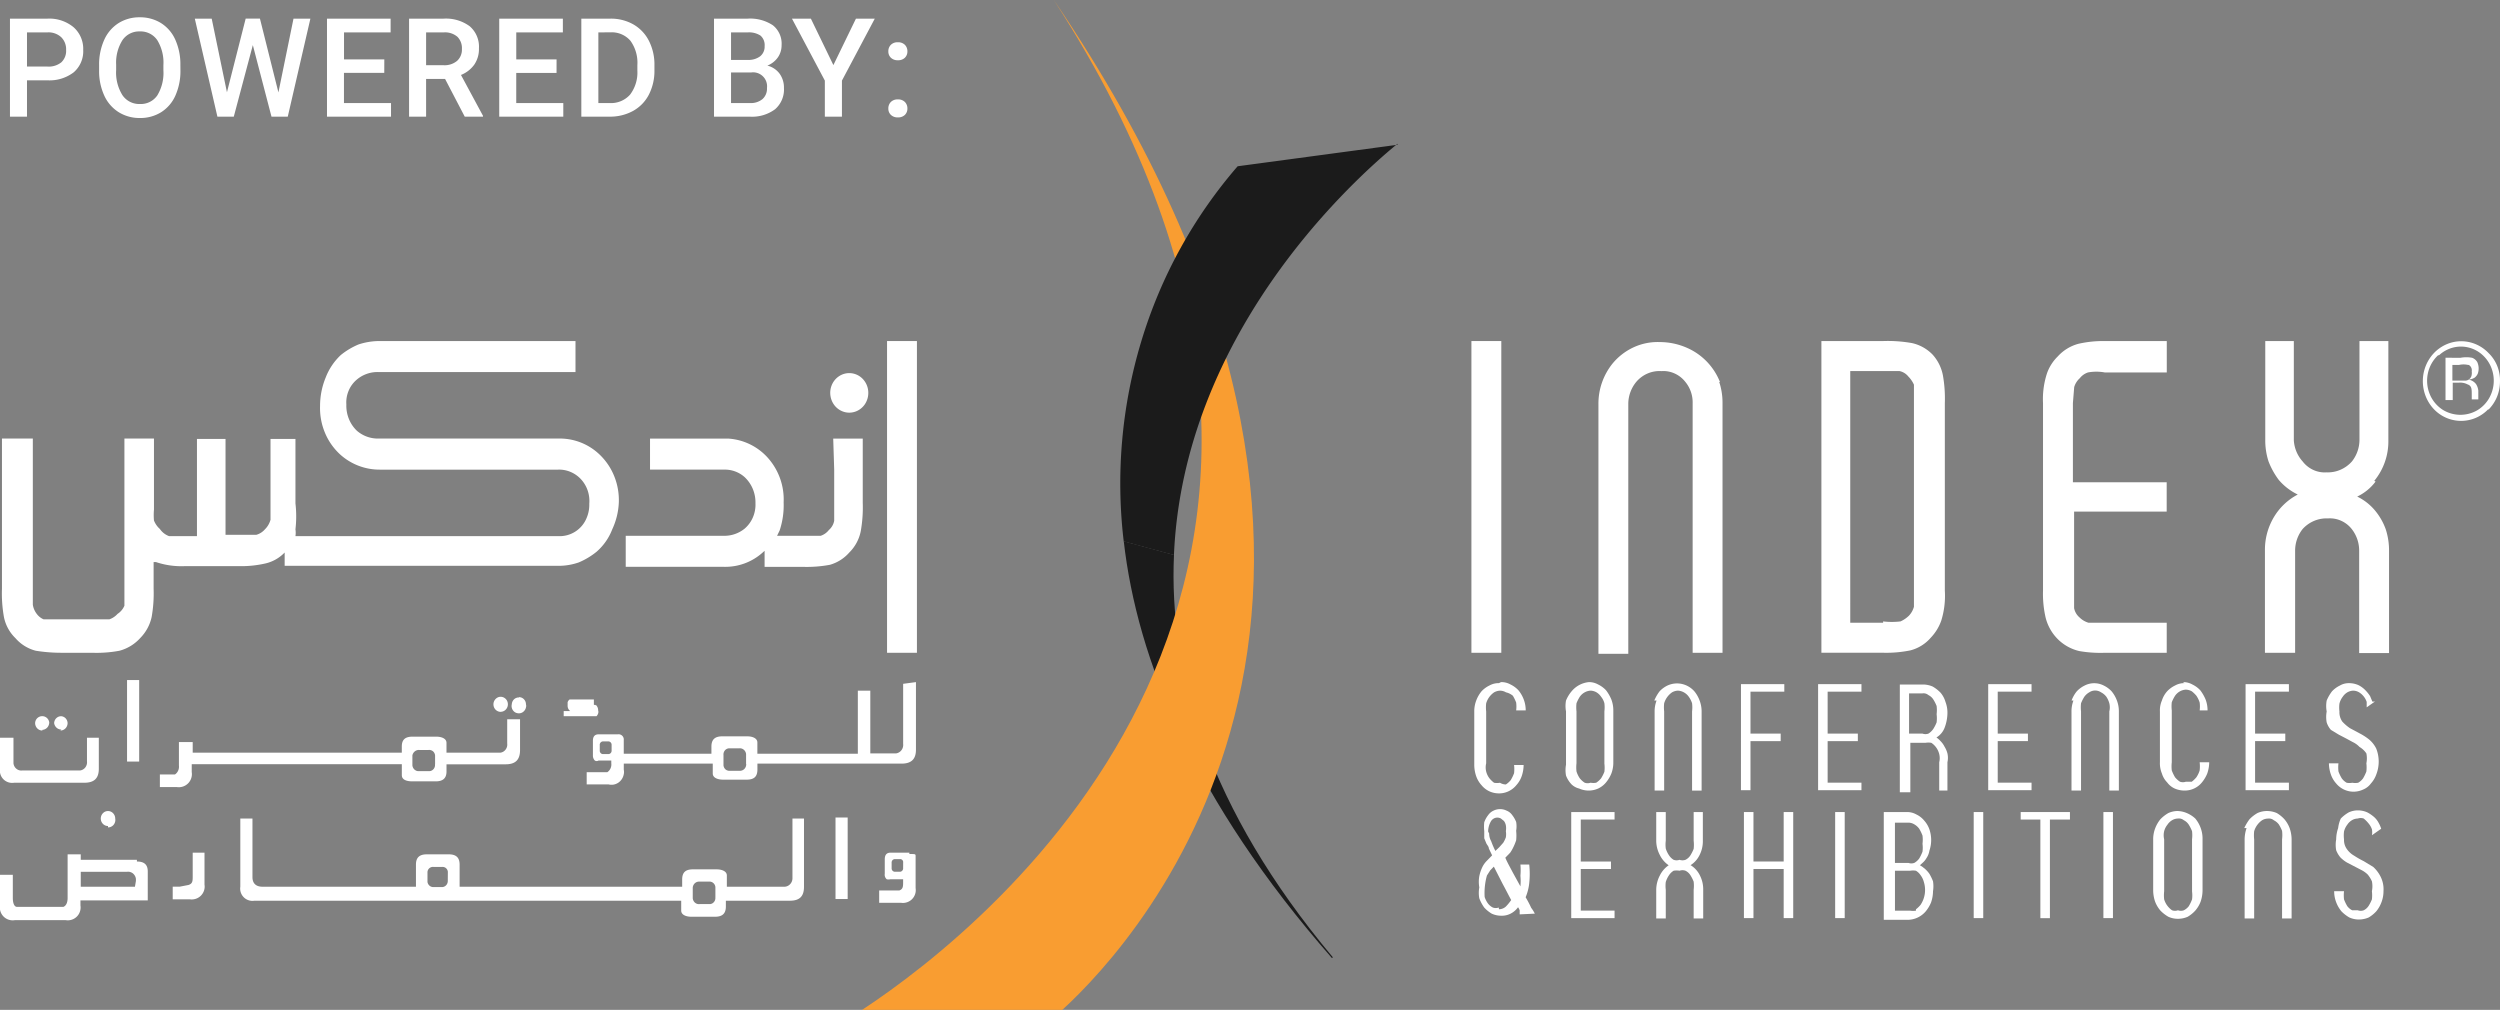 <svg xmlns="http://www.w3.org/2000/svg" width="235.736" height="95.224" viewBox="0 0 235.736 95.224">
  <rect x="0" y="0" width="235.736" height="95.224" fill="#808080" stroke="none"/>
  <g id="index-exhibition-logo-white" transform="translate(-1394 -190)">
    <g id="Group_27" data-name="Group 27" transform="translate(1393.249 189.781)">
      <path id="Path_50" data-name="Path 50" d="M85.667,70.855C73.9,56.8,70.187,43.938,70.683,32.907L65.947,31.62c1.269,11.129,6.594,24.411,19.627,39.3Z" transform="translate(40.768 19.636)" fill="#1b1b1b"/>
      <path id="Path_51" data-name="Path 51" d="M68.845.219c37.984,55.926,8.11,88.536.8,95.224H50.767C63.15,87.307,103.951,54.5,68.845.219" transform="translate(31.276 0)" fill="#f99d31"/>
      <path id="Path_52" data-name="Path 52" d="M91.888,8.655,76.812,10.682a45.094,45.094,0,0,0-9.076,16.474,46.294,46.294,0,0,0-1.666,18.9l4.736,1.286C71.7,26.7,87.214,12.387,91.888,8.559Z" transform="translate(40.642 5.215)" fill="#1b1b1b"/>
      <g id="Group_178" data-name="Group 178">
        <path id="Path_53" data-name="Path 53" d="M88.8,39.792a1.762,1.762,0,0,1,.9.226,2.5,2.5,0,0,1,.743.546,2.987,2.987,0,0,1,.5.868,2.89,2.89,0,0,1,.185,1.03h-.9a2.976,2.976,0,0,0,0-.741,4.03,4.03,0,0,0-.31-.642,1.549,1.549,0,0,0-.65-.322A1.109,1.109,0,0,0,88.7,40.6a1.229,1.229,0,0,0-.557.161,1.916,1.916,0,0,0-.743,1.029,3.228,3.228,0,0,0,0,.772v4.887a1.631,1.631,0,0,0,0,.772,1.763,1.763,0,0,0,.309.644,2.638,2.638,0,0,0,.434.418,1.606,1.606,0,0,0,.557,0,1.109,1.109,0,0,0,.556.161,1.958,1.958,0,0,0,.465-.418,4.046,4.046,0,0,0,.31-.644,3.407,3.407,0,0,0,0-.772h.9a3.312,3.312,0,0,1-.185,1.061,2.479,2.479,0,0,1-.5.837,2.115,2.115,0,0,1-.736.577,2.056,2.056,0,0,1-.905.2,2.168,2.168,0,0,1-.9-.193,2.127,2.127,0,0,1-.743-.579,2.479,2.479,0,0,1-.5-.837,3.312,3.312,0,0,1-.185-1.061V42.558a2.875,2.875,0,0,1,.185-1.029,3.033,3.033,0,0,1,.5-.87,2.5,2.5,0,0,1,.743-.546,1.777,1.777,0,0,1,.9-.224" transform="translate(53.489 24.746)" fill="#fff"/>
        <path id="Path_54" data-name="Path 54" d="M95.242,42.558a3.23,3.23,0,0,0,0-.772,1.611,1.611,0,0,0-.309-.611,1.381,1.381,0,0,0-.434-.418,1.229,1.229,0,0,0-.557-.161,1.313,1.313,0,0,0-.574.171,1.374,1.374,0,0,0-.447.408,3.723,3.723,0,0,0-.31.611,3.407,3.407,0,0,0,0,.772v4.887a3.407,3.407,0,0,0,0,.772,2.454,2.454,0,0,0,.31.644,1.951,1.951,0,0,0,.463.418.841.841,0,0,0,.557,0,1.434,1.434,0,0,0,.527,0,1.958,1.958,0,0,0,.465-.418,3.847,3.847,0,0,0,.309-.611,3.23,3.23,0,0,0,0-.772Zm-1.486-2.766a1.758,1.758,0,0,1,.9.226,2.5,2.5,0,0,1,.743.546,3.858,3.858,0,0,1,.5.868,2.89,2.89,0,0,1,.185,1.03v4.92a2.881,2.881,0,0,1-.185,1.029,3.2,3.2,0,0,1-.5.837,2.146,2.146,0,0,1-.743.579,2.194,2.194,0,0,1-1.794,0,1.555,1.555,0,0,1-.712-.387,2.479,2.479,0,0,1-.527-.835,2.88,2.88,0,0,1,0-1.029V42.558a2.88,2.88,0,0,1,0-1.029,3.247,3.247,0,0,1,.527-.87,2.418,2.418,0,0,1,1.64-.868" transform="translate(56.794 24.746)" fill="#fff"/>
        <path id="Path_55" data-name="Path 55" d="M96.726,41.482a3.834,3.834,0,0,1,.5-.87,2.5,2.5,0,0,1,.743-.546,2.158,2.158,0,0,1,1.354-.15,2.214,2.214,0,0,1,1.185.7,2.991,2.991,0,0,1,.494.87,2.912,2.912,0,0,1,.187,1.029v7.46h-.9V42.51a3.23,3.23,0,0,0,0-.772,2.229,2.229,0,0,0-.309-.611,1.363,1.363,0,0,0-.449-.408,1.307,1.307,0,0,0-.574-.171,1.235,1.235,0,0,0-.557.161,1.933,1.933,0,0,0-.743,1.029,3.407,3.407,0,0,0,0,.772v7.46h-.9V42.51a2.875,2.875,0,0,1,.185-1.029" transform="translate(60.015 24.794)" fill="#fff"/>
        <path id="Path_56" data-name="Path 56" d="M101.755,39.911h4.086v.707h-3.189v3.956H105.5v.707h-2.848v4.632h-.9Z" transform="translate(63.16 24.82)" fill="#fff"/>
        <path id="Path_57" data-name="Path 57" d="M106.23,39.911h4.088v.707h-3.189v3.956h2.848v.707h-2.848V49.2h3.189v.709H106.23Z" transform="translate(65.958 24.82)" fill="#fff"/>
        <path id="Path_58" data-name="Path 58" d="M111.841,44.562h1.268a.841.841,0,0,0,.557,0,1.573,1.573,0,0,0,.465-.45,3.715,3.715,0,0,0,.309-.611,3.228,3.228,0,0,0,0-.772,3.228,3.228,0,0,0,0-.772,3.716,3.716,0,0,0-.309-.611,1.162,1.162,0,0,0-.465-.418.713.713,0,0,0-.557-.161h-1.268Zm2.568.354a2.128,2.128,0,0,1,.4.353,1.987,1.987,0,0,1,.372.515,2.339,2.339,0,0,1,.278.644,1.906,1.906,0,0,1,0,.835v2.669h-.774V47.263a1.632,1.632,0,0,0,0-.772,1.788,1.788,0,0,0-.743-1.061,1.606,1.606,0,0,0-.557,0h-1.424v4.663h-.991V39.931h2.167a2.317,2.317,0,0,1,.93.192,3.357,3.357,0,0,1,.743.58,2.338,2.338,0,0,1,.465.868,2.875,2.875,0,0,1,.185,1.029,4.021,4.021,0,0,1-.247,1.351,1.829,1.829,0,0,1-.775.965" transform="translate(68.924 24.833)" fill="#fff"/>
        <path id="Path_59" data-name="Path 59" d="M116.1,39.911h4.086v.707h-3.189v3.956h2.848v.707h-2.848V49.2h3.189v.709H116.1Z" transform="translate(72.128 24.82)" fill="#fff"/>
        <path id="Path_60" data-name="Path 60" d="M120.935,41.489a2.991,2.991,0,0,1,.494-.87,2.525,2.525,0,0,1,.744-.546,1.97,1.97,0,0,1,1.794,0,2.5,2.5,0,0,1,.743.546,2.959,2.959,0,0,1,.5.87,2.875,2.875,0,0,1,.185,1.029v7.46h-.9v-7.46a1.632,1.632,0,0,0,0-.772,2.145,2.145,0,0,0-.278-.611,1.46,1.46,0,0,0-.5-.418.988.988,0,0,0-1.115,0,1.463,1.463,0,0,0-.465.418,3.845,3.845,0,0,0-.309.611,3.407,3.407,0,0,0,0,.772v7.46h-.9v-7.46a2.875,2.875,0,0,1,.185-1.029" transform="translate(75.153 24.786)" fill="#fff"/>
        <path id="Path_61" data-name="Path 61" d="M128.227,39.792a1.762,1.762,0,0,1,.9.226,2.5,2.5,0,0,1,.743.546,3.921,3.921,0,0,1,.5.868,2.891,2.891,0,0,1,.185,1.03h-.743a2.976,2.976,0,0,0,0-.741,2.438,2.438,0,0,0-.309-.642,2.786,2.786,0,0,0-.434-.419,1.233,1.233,0,0,0-.557-.159,1.326,1.326,0,0,0-.574.169,1.38,1.38,0,0,0-.447.41,3.6,3.6,0,0,0-.31.611,3.405,3.405,0,0,0,0,.772V47.35a3.405,3.405,0,0,0,0,.772,4.047,4.047,0,0,0,.31.644,2.022,2.022,0,0,0,.463.418.841.841,0,0,0,.557,0h.557a2.7,2.7,0,0,0,.434-.418,2.473,2.473,0,0,0,.309-.644,3.405,3.405,0,0,0,0-.772h.9a3.312,3.312,0,0,1-.185,1.061,3.243,3.243,0,0,1-.5.837,2.078,2.078,0,0,1-1.64.77,2.3,2.3,0,0,1-.93-.192,1.833,1.833,0,0,1-.712-.579,2.044,2.044,0,0,1-.494-.837,2.518,2.518,0,0,1-.187-1.061V42.558a2.322,2.322,0,0,1,.187-1.029,2.4,2.4,0,0,1,.494-.87,2.525,2.525,0,0,1,.744-.546,1.769,1.769,0,0,1,.9-.224" transform="translate(78.356 24.746)" fill="#fff"/>
        <path id="Path_62" data-name="Path 62" d="M131.03,39.911h4.086v.707h-3.189v3.956h2.848v.707h-2.848V49.2h3.189v.709H131.03Z" transform="translate(81.466 24.82)" fill="#fff"/>
        <path id="Path_63" data-name="Path 63" d="M140.3,41.589l-.774.546v-.514a1.685,1.685,0,0,0-.28-.515,1.653,1.653,0,0,0-.432-.385,1.119,1.119,0,0,0-.557-.161,1.229,1.229,0,0,0-.557.161,1.381,1.381,0,0,0-.434.418,1.75,1.75,0,0,0-.309.644,2.961,2.961,0,0,0,0,.74,1.515,1.515,0,0,0,.278.964,4.239,4.239,0,0,0,.712.611l.9.483a5.516,5.516,0,0,1,.9.579,2.616,2.616,0,0,1,.681.868,3.341,3.341,0,0,1,0,2.444,2.479,2.479,0,0,1-.5.837,1.717,1.717,0,0,1-.743.579,2.119,2.119,0,0,1-2.539-.579,2.475,2.475,0,0,1-.494-.837,3.314,3.314,0,0,1-.187-1.061h.9a3.228,3.228,0,0,0,0,.772,3.9,3.9,0,0,0,.309.644,1.483,1.483,0,0,0,.465.418,1.434,1.434,0,0,0,.527,0,1.6,1.6,0,0,0,.556,0,1.466,1.466,0,0,0,.465-.418,4.047,4.047,0,0,0,.31-.644,3.405,3.405,0,0,0,0-.772,2.372,2.372,0,0,0,0-.933,2.047,2.047,0,0,0-.65-.611,2.075,2.075,0,0,0-.619-.45l-.65-.353-.681-.354-.743-.45a1.963,1.963,0,0,1-.4-.707,2.88,2.88,0,0,1,0-1.029,2.889,2.889,0,0,1,0-1.03,3.921,3.921,0,0,1,.5-.868,2.5,2.5,0,0,1,.743-.546,1.649,1.649,0,0,1,.866-.226,2.168,2.168,0,0,1,.9.193,2.479,2.479,0,0,1,.65.483,3.617,3.617,0,0,1,.434.546l.216.515" transform="translate(84.39 24.783)" fill="#fff"/>
        <path id="Path_64" data-name="Path 64" d="M87.521,49.461a1.432,1.432,0,0,0,.185.709,8.451,8.451,0,0,0,.4.933h0l.371-.354.372-.418a2.633,2.633,0,0,0,.247-.515,1.818,1.818,0,0,0,0-.579,1.621,1.621,0,0,0,0-.546,1.017,1.017,0,0,0-.185-.419l-.28-.224a.687.687,0,0,0-.536-.06.719.719,0,0,0-.423.349h0a1.983,1.983,0,0,0-.247.933Zm.928,7.14a.969.969,0,0,0,.65-.257,4.6,4.6,0,0,0,.5-.611c-.247-.45-.5-.965-.8-1.512l-.837-1.64-.34.353-.31.483a6.154,6.154,0,0,0-.216,2.027,2.234,2.234,0,0,0,.31.611,1.356,1.356,0,0,0,.463.385.841.841,0,0,0,.557,0Zm1.95.483V56.7a1.3,1.3,0,0,0-.154-.289,1.909,1.909,0,0,1-.694.6,1.8,1.8,0,0,1-.884.2,2.145,2.145,0,0,1-.9-.193,3.071,3.071,0,0,1-.712-.579,3.774,3.774,0,0,1-.463-.868,2.807,2.807,0,0,1,0-1.029,3.063,3.063,0,0,1,0-1.061,3.7,3.7,0,0,1,.278-.837,2.194,2.194,0,0,1,.432-.611l.5-.514-.309-.644c0-.193-.187-.354-.249-.514l-.185-.452v-.675a3.793,3.793,0,0,1,0-.837,2.358,2.358,0,0,1,.372-.675,1.233,1.233,0,0,1,.5-.418,1.394,1.394,0,0,1,1.237,0,1.153,1.153,0,0,1,.527.418,2.669,2.669,0,0,1,.372.644,2.485,2.485,0,0,1,0,.835,4.387,4.387,0,0,1,0,.9,5.188,5.188,0,0,1-.31.74,3.591,3.591,0,0,1-.247.419l-.465.481c.185.45.434.87.681,1.351l.743,1.351a5.371,5.371,0,0,0,0-1,6.093,6.093,0,0,0,0-1.061H91.3a8.246,8.246,0,0,1,0,1.768,4.726,4.726,0,0,1-.34,1.32,10.03,10.03,0,0,1,.527,1,3.2,3.2,0,0,1,.34.546Z" transform="translate(53.649 29.355)" fill="#fff"/>
        <path id="Path_65" data-name="Path 65" d="M91.907,47.331h4.086v.707H92.806v3.956h2.848V52.7H92.806v3.922h3.187v.709H91.907Z" transform="translate(57.002 29.46)" fill="#fff"/>
        <path id="Path_66" data-name="Path 66" d="M100.092,52.348a2.323,2.323,0,0,1,.866.964,2.876,2.876,0,0,1,.309,1.351v2.7h-.9v-2.7a3.393,3.393,0,0,0,0-.77,3.712,3.712,0,0,0-.309-.611,1.166,1.166,0,0,0-.465-.419.841.841,0,0,0-.557,0,1.689,1.689,0,0,0-.557,0,1.382,1.382,0,0,0-.432.419,2.394,2.394,0,0,0-.31.642,2.963,2.963,0,0,0,0,.74v2.7h-.9v-2.7a2.934,2.934,0,0,1,.34-1.351,2.488,2.488,0,0,1,.835-.964,2.5,2.5,0,0,1-.835-.965,2.924,2.924,0,0,1-.34-1.351v-2.7h.9v2.7a2.963,2.963,0,0,0,0,.74,2.4,2.4,0,0,0,.31.644,1.36,1.36,0,0,0,.432.418.841.841,0,0,0,.557,0,.841.841,0,0,0,.557,0,1.162,1.162,0,0,0,.465-.418,3.846,3.846,0,0,0,.309-.611,3.407,3.407,0,0,0,0-.772v-2.7h.866v2.7a2.875,2.875,0,0,1-.309,1.351,2.329,2.329,0,0,1-.866.965" transform="translate(60.087 29.46)" fill="#fff"/>
        <path id="Path_67" data-name="Path 67" d="M101.926,47.331h.9v4.663h2.849V47.331h.9v10h-.9V52.7h-2.849v4.631h-.9Z" transform="translate(63.267 29.46)" fill="#fff"/>
        <path id="Path_68" data-name="Path 68" d="M108.118,47.331h-.9v10h.9Z" transform="translate(66.578 29.46)" fill="#fff"/>
        <path id="Path_69" data-name="Path 69" d="M113.073,56.5a2.637,2.637,0,0,0,.434-.418,2.509,2.509,0,0,0,.4-1.04,2.537,2.537,0,0,0-.088-1.115,1.806,1.806,0,0,0-.31-.644,1.4,1.4,0,0,0-.434-.418,1.6,1.6,0,0,0-.556,0h-1.425v3.763h1.425a1.6,1.6,0,0,0,.556,0Zm-1.981-4.374h1.269a.841.841,0,0,0,.557,0,1.483,1.483,0,0,0,.465-.418,4.039,4.039,0,0,0,.309-.644,2.964,2.964,0,0,0,0-.74,3.23,3.23,0,0,0,0-.772,4.039,4.039,0,0,0-.309-.644,1.483,1.483,0,0,0-.465-.418,1.11,1.11,0,0,0-.557-.161h-1.269Zm2.57.354.28.224a2.782,2.782,0,0,1,.4.45,4.967,4.967,0,0,1,.341.707,3.1,3.1,0,0,1,0,.933,3.358,3.358,0,0,1-.185,1.061,3.262,3.262,0,0,1-.5.837,2.255,2.255,0,0,1-1.642.8H110.04V47.331h2.167a1.769,1.769,0,0,1,.9.224,2.167,2.167,0,0,1,.744.579,2.475,2.475,0,0,1,.494.837,3.125,3.125,0,0,1,0,1.994,1.781,1.781,0,0,1-.278.707,1.684,1.684,0,0,1-.372.45l-.247.224" transform="translate(68.341 29.46)" fill="#fff"/>
        <path id="Path_70" data-name="Path 70" d="M116.156,47.331h-.9v10h.9Z" transform="translate(71.604 29.46)" fill="#fff"/>
        <path id="Path_71" data-name="Path 71" d="M122.627,47.331v.707h-1.889v9.3h-.9v-9.3h-1.856v-.707Z" transform="translate(73.308 29.46)" fill="#fff"/>
        <path id="Path_72" data-name="Path 72" d="M123.681,47.331h-.9v10h.9Z" transform="translate(76.309 29.46)" fill="#fff"/>
        <path id="Path_73" data-name="Path 73" d="M129.329,49.941a3.228,3.228,0,0,0,0-.772,3.715,3.715,0,0,0-.309-.611,1.162,1.162,0,0,0-.465-.418A.717.717,0,0,0,128,47.98a1.109,1.109,0,0,0-.556.161,1.382,1.382,0,0,0-.434.418,1.65,1.65,0,0,0-.31.611,1.674,1.674,0,0,0,0,.772v4.887a3.407,3.407,0,0,0,0,.772,1.927,1.927,0,0,0,.744,1.029.817.817,0,0,0,.556,0,.821.821,0,0,0,.557,0,1.362,1.362,0,0,0,.465-.385,3.905,3.905,0,0,0,.309-.644,2.963,2.963,0,0,0,0-.74Zm-1.424-2.67a2.325,2.325,0,0,1,.93.193,2.719,2.719,0,0,1,.8.515,3,3,0,0,1,.5.868,2.887,2.887,0,0,1,.185,1.029v4.889a3.366,3.366,0,0,1-.185,1.061,2.815,2.815,0,0,1-.5.835,3.072,3.072,0,0,1-.712.579,2.291,2.291,0,0,1-.93.193,2.142,2.142,0,0,1-.9-.193,3.36,3.36,0,0,1-.743-.579,2.815,2.815,0,0,1-.5-.835,3.32,3.32,0,0,1-.185-1.061V49.941a2.875,2.875,0,0,1,.185-1.029,3.033,3.033,0,0,1,.5-.87,3.36,3.36,0,0,1,.743-.579,2.168,2.168,0,0,1,.9-.193" transform="translate(78.119 29.423)" fill="#fff"/>
        <path id="Path_74" data-name="Path 74" d="M130.953,48.88a4.468,4.468,0,0,1,.5-.837,3.323,3.323,0,0,1,.743-.579,2.168,2.168,0,0,1,.9-.193,2.325,2.325,0,0,1,.93.193,3.157,3.157,0,0,1,.712.579,2.8,2.8,0,0,1,.494.837,3.314,3.314,0,0,1,.187,1.061V57.4h-.9v-7.46a3.335,3.335,0,0,0,0-.8,3.717,3.717,0,0,0-.309-.611,1.362,1.362,0,0,0-.465-.385.717.717,0,0,0-.557-.161,1.109,1.109,0,0,0-.556.161,1.927,1.927,0,0,0-.744,1.029,3.405,3.405,0,0,0,0,.772V57.4h-.9v-7.46a3.358,3.358,0,0,1,.185-1.061" transform="translate(81.418 29.423)" fill="#fff"/>
        <path id="Path_75" data-name="Path 75" d="M140.505,49.033l-.774.546a1.621,1.621,0,0,0,0-.546,1.665,1.665,0,0,0-.278-.515,3.156,3.156,0,0,0-.5-.514.841.841,0,0,0-.557,0,1.119,1.119,0,0,0-.557.161,1.36,1.36,0,0,0-.432.418,1.741,1.741,0,0,0-.31.644,2.963,2.963,0,0,0,0,.74,1.457,1.457,0,0,0,.28.933,2.1,2.1,0,0,0,.681.611,8.305,8.305,0,0,0,.9.514l.9.548a3.144,3.144,0,0,1,.681.9,2.651,2.651,0,0,1,.28,1.382,2.892,2.892,0,0,1-.187,1.03,2.982,2.982,0,0,1-.494.868,3.157,3.157,0,0,1-.712.579,2.325,2.325,0,0,1-.93.193,2.168,2.168,0,0,1-.9-.193,3.323,3.323,0,0,1-.743-.579,2.95,2.95,0,0,1-.5-.868,2.891,2.891,0,0,1-.185-1.03h.928a3.409,3.409,0,0,0,0,.772,4.046,4.046,0,0,0,.31.644,1.357,1.357,0,0,0,.463.385h.527a.821.821,0,0,0,.557,0,1.162,1.162,0,0,0,.465-.418,3.78,3.78,0,0,0,.309-.611,3.405,3.405,0,0,0,0-.772,2.365,2.365,0,0,0,0-.931,2.761,2.761,0,0,0-.4-.644,2.469,2.469,0,0,0-.588-.418l-.681-.354-.681-.354a3.06,3.06,0,0,1-.619-.481,2.414,2.414,0,0,1-.4-.676,2.879,2.879,0,0,1,0-1.029,3.313,3.313,0,0,1,.185-1.061,2.981,2.981,0,0,1,.249-.9,3.323,3.323,0,0,1,.743-.579,2,2,0,0,1,.866-.193,2.143,2.143,0,0,1,.9.193,3.314,3.314,0,0,1,.65.45,1.954,1.954,0,0,1,.434.579,2.458,2.458,0,0,1,.216.514" transform="translate(84.682 29.398)" fill="#fff"/>
        <path id="Path_76" data-name="Path 76" d="M88.935,20.005H86.117V49.4h2.818Z" transform="translate(53.381 12.373)" fill="#fff"/>
        <path id="Path_77" data-name="Path 77" d="M104.943,23.829a5.874,5.874,0,0,0-3.1-3.217,6.356,6.356,0,0,0-2.57-.546,5.426,5.426,0,0,0-2.451.483,5.647,5.647,0,0,0-2.007,1.542,6.028,6.028,0,0,0-1.331,3.828V49.46H96.3V25.823a3.288,3.288,0,0,1,.744-1.994,2.9,2.9,0,0,1,1.076-.8,2.8,2.8,0,0,1,1.307-.224,2.556,2.556,0,0,1,1.251.226,2.69,2.69,0,0,1,1.009.8,3.038,3.038,0,0,1,.681,1.994v23.54h2.817V25.823a6.232,6.232,0,0,0-.31-1.994" transform="translate(57.99 12.409)" fill="#fff"/>
        <path id="Path_78" data-name="Path 78" d="M142.461,33.191a5.862,5.862,0,0,0,1.331-3.828V20.005h-2.724v9.326a3.3,3.3,0,0,1-.712,2.027,3.091,3.091,0,0,1-1.084.785,2.984,2.984,0,0,1-1.3.244,2.578,2.578,0,0,1-1.251-.226,2.672,2.672,0,0,1-1.008-.8,3.277,3.277,0,0,1-.835-1.994V20.005h-2.693v9.326a6.389,6.389,0,0,0,.309,2.027,7.277,7.277,0,0,0,.961,1.737,5.438,5.438,0,0,0,1.794,1.382,5.7,5.7,0,0,0-2.277,2.176,6,6,0,0,0-.818,3.1V49.4H135V39.751a3.285,3.285,0,0,1,.712-2.025,3.084,3.084,0,0,1,1.087-.767,2.985,2.985,0,0,1,1.3-.229,2.563,2.563,0,0,1,1.251.226,2.656,2.656,0,0,1,1.008.8,3.289,3.289,0,0,1,.681,2.025v9.648h2.817V39.784a6.427,6.427,0,0,0-.309-2.025,5.835,5.835,0,0,0-.93-1.672,5.042,5.042,0,0,0-1.763-1.416,4.68,4.68,0,0,0,1.733-1.416" transform="translate(82.168 12.373)" fill="#fff"/>
        <path id="Path_79" data-name="Path 79" d="M112.241,46.572h-3.1V22.839h4.644a1.446,1.446,0,0,1,.835.514,2.625,2.625,0,0,1,.527.772V45.061a1.971,1.971,0,0,1-.465.837,2.753,2.753,0,0,1-.8.546,6.919,6.919,0,0,1-1.64,0Zm5.633-23.348a4.044,4.044,0,0,0-.959-1.929,3.862,3.862,0,0,0-1.95-1.094,12.976,12.976,0,0,0-2.724-.193h-5.82V49.4h5.82a11.377,11.377,0,0,0,2.57-.224,3.784,3.784,0,0,0,1.918-1.19,4.478,4.478,0,0,0,.991-1.607,7.869,7.869,0,0,0,.34-2.831V25.862a12.577,12.577,0,0,0-.185-2.638" transform="translate(66.078 12.37)" fill="#fff"/>
        <path id="Path_80" data-name="Path 80" d="M122.222,24.348a1.808,1.808,0,0,1,.527-.837,1.638,1.638,0,0,1,.774-.546,4.365,4.365,0,0,1,1.578,0h5.851V20.006H125.1a10.483,10.483,0,0,0-2.475.257,4.029,4.029,0,0,0-1.95,1.19,4.16,4.16,0,0,0-1.022,1.607,7.843,7.843,0,0,0-.371,2.8V43.546a9.971,9.971,0,0,0,.247,2.542,4.363,4.363,0,0,0,1.084,1.962,4.232,4.232,0,0,0,2.1,1.19,11.707,11.707,0,0,0,2.383.161h5.851V46.569h-7.368a2.02,2.02,0,0,1-.866-.514,1.525,1.525,0,0,1-.5-.868v-9.1h8.73V33.319H122.1v-7.46Z" transform="translate(74.114 12.373)" fill="#fff"/>
        <path id="Path_81" data-name="Path 81" d="M145.587,22.252a1.948,1.948,0,0,0-.866,0H144.1v1.479h1.206a.608.608,0,0,0,.418-.166.641.641,0,0,0,.2-.413.958.958,0,0,0,0-.289.6.6,0,0,0-.044-.353.565.565,0,0,0-.234-.258Zm-.712-.676a2.956,2.956,0,0,1,1.082,0,.934.934,0,0,1,.486.4,1.462,1.462,0,0,1,.05,1.1.973.973,0,0,1-.288.369,1.255,1.255,0,0,1-.588.192,1.1,1.1,0,0,1,.712.419,1.422,1.422,0,0,1,.216.611V25.5h-.619v-.483c0-.483,0-.8-.4-.933a1.5,1.5,0,0,0-.837-.159h-.556v1.64h-.681V21.575Zm-2.136-.224a3.226,3.226,0,0,0-.949,1.694A3.327,3.327,0,0,0,141.964,25a3.181,3.181,0,0,0,1.232,1.484,3.172,3.172,0,0,0,3.243.047,3.152,3.152,0,0,0,1.066-1.045,3.331,3.331,0,0,0,.276-2.945,3.2,3.2,0,0,0-.85-1.238,3.047,3.047,0,0,0-1.305-.694,2.984,2.984,0,0,0-1.466.007,3.062,3.062,0,0,0-1.3.707h0Zm4.736,5.081a3.529,3.529,0,0,1-5.108,0h0a3.757,3.757,0,0,1-.782-1.225,3.91,3.91,0,0,1-.271-1.443,3.864,3.864,0,0,1,.619-2.089,3.653,3.653,0,0,1,1.629-1.378,3.492,3.492,0,0,1,2.093-.206,3.584,3.584,0,0,1,1.851,1.035,3.525,3.525,0,0,1,.819,1.212,3.628,3.628,0,0,1,.263,1.456,3.81,3.81,0,0,1-.276,1.451,3.717,3.717,0,0,1-.806,1.219" transform="translate(87.897 12.379)" fill="#fff"/>
      </g>
      <g id="Group_177" data-name="Group 177">
        <path id="Path_82" data-name="Path 82" d="M55.031,20.005H52.214V49.4h2.817Z" transform="translate(32.181 12.373)" fill="#fff"/>
        <path id="Path_83" data-name="Path 83" d="M57.054,30.555A5.417,5.417,0,0,0,53.309,29.2H36.375a3.018,3.018,0,0,1-2.043-.74,3.208,3.208,0,0,1-.756-1.125,3.332,3.332,0,0,1-.234-1.351,2.822,2.822,0,0,1,.218-1.3,2.756,2.756,0,0,1,.772-1.048,3.023,3.023,0,0,1,2.043-.707H54.949V20.005H36.375a6.344,6.344,0,0,0-1.889.322,6.845,6.845,0,0,0-1.671,1,5.728,5.728,0,0,0-1.424,2.123,7,7,0,0,0-.527,2.669,6.013,6.013,0,0,0,.466,2.547,5.776,5.776,0,0,0,1.484,2.084A5.535,5.535,0,0,0,36.5,32.13H53.309a2.748,2.748,0,0,1,1.178.218,2.837,2.837,0,0,1,.99.7,3,3,0,0,1,.624,1.063,3.06,3.06,0,0,1,.148,1.235,3.144,3.144,0,0,1-.237,1.305,2.744,2.744,0,0,1-2.7,1.749H28.543a2.236,2.236,0,0,0,0-.642,10.785,10.785,0,0,0,0-2.444V29.235H26.191v7.623a2.007,2.007,0,0,1-.527.9,1.669,1.669,0,0,1-.8.514H21.949V29.235H19.255V38.4H16.624a1.8,1.8,0,0,1-.866-.675,2.069,2.069,0,0,1-.557-.8,5.724,5.724,0,0,1,0-1.029V29.2H12.415V44.962a1.725,1.725,0,0,1-.65.772,1.846,1.846,0,0,1-.774.514H4.8a1.579,1.579,0,0,1-.65-.514,1.88,1.88,0,0,1-.372-.868V29.2H.868V43.354a12.658,12.658,0,0,0,.185,2.669,3.8,3.8,0,0,0,1.084,1.994,3.784,3.784,0,0,0,1.918,1.19,15.235,15.235,0,0,0,2.415.192H9.349a11.819,11.819,0,0,0,2.6-.192,4.029,4.029,0,0,0,1.95-1.19,4.033,4.033,0,0,0,1.084-1.994,12.767,12.767,0,0,0,.185-2.669V40.845h.218a7.52,7.52,0,0,0,2.662.387h5.261a10.238,10.238,0,0,0,2.415-.258,3.635,3.635,0,0,0,1.8-1.029V41.2H53.309a5.751,5.751,0,0,0,1.95-.322,6.87,6.87,0,0,0,1.671-1,5.333,5.333,0,0,0,1.486-2.123,6.628,6.628,0,0,0,.619-2.54,6.037,6.037,0,0,0-.476-2.568A5.81,5.81,0,0,0,57.054,30.555Z" transform="translate(0.068 12.373)" fill="#fff"/>
        <path id="Path_84" data-name="Path 84" d="M56.711,28.591v4.824a1.52,1.52,0,0,1-.5.868,1.641,1.641,0,0,1-.774.548H51.325l.247-.515a7.555,7.555,0,0,0,.372-2.638,5.9,5.9,0,0,0-1.424-4.125,5.462,5.462,0,0,0-3.808-1.889H39.345v2.927h7a2.785,2.785,0,0,1,1.92.707,3.226,3.226,0,0,1,.774,1.121,3.357,3.357,0,0,1,.249,1.356,3.033,3.033,0,0,1-.242,1.315,2.906,2.906,0,0,1-.78,1.065,3.021,3.021,0,0,1-1.92.676H37.053v2.926H46.34a5.275,5.275,0,0,0,3.592-1.318l.216-.193v1.512h3.559a11.92,11.92,0,0,0,2.6-.193,3.833,3.833,0,0,0,1.827-1.157,3.9,3.9,0,0,0,1.084-2.025,12.783,12.783,0,0,0,.185-2.67V25.664H56.619Z" transform="translate(22.7 15.911)" fill="#fff"/>
        <path id="Path_85" data-name="Path 85" d="M50.715,21.865a1.747,1.747,0,0,0-1,.315,1.853,1.853,0,0,0-.662.835,1.923,1.923,0,0,0-.1,1.078,1.9,1.9,0,0,0,.491.956,1.8,1.8,0,0,0,.92.51,1.735,1.735,0,0,0,1.037-.107,1.815,1.815,0,0,0,.806-.686,1.926,1.926,0,0,0,.3-1.037h0a1.9,1.9,0,0,0-.525-1.318A1.765,1.765,0,0,0,50.715,21.865Z" transform="translate(30.12 13.536)" fill="#fff"/>
        <path id="Path_86" data-name="Path 86" d="M50.37,47.647H49.224v7.686H50.37Z" transform="translate(30.311 29.658)" fill="#fff"/>
        <path id="Path_87" data-name="Path 87" d="M9.266,39.673H8.122v7.686H9.266Z" transform="translate(4.609 24.671)" fill="#fff"/>
        <path id="Path_88" data-name="Path 88" d="M4.744,43.059a.682.682,0,0,0,.462-.219.727.727,0,0,0,.189-.489.686.686,0,0,0-.221-.416.667.667,0,0,0-.9.013.679.679,0,0,0-.151.211.7.7,0,0,0-.06.257h0a.728.728,0,0,0,.2.5.673.673,0,0,0,.483.206Zm1.7.063a.669.669,0,0,0,.481-.206.722.722,0,0,0,.2-.5.7.7,0,0,0-.177-.437.647.647,0,0,0-.411-.206.634.634,0,0,0-.468.176.654.654,0,0,0-.151.211.734.734,0,0,0-.062.257h0a.709.709,0,0,0,.231.439.664.664,0,0,0,.45.172Zm2.508.676v2.219a.8.8,0,0,1-.15.575.762.762,0,0,1-.223.2.715.715,0,0,1-.278.094H2.856a.715.715,0,0,1-.554-.156A.768.768,0,0,1,2.11,46.5a.822.822,0,0,1-.089-.289V43.8H.751v2.926a1.158,1.158,0,0,0,1.331,1.318H8.707c.928,0,1.362-.418,1.362-1.318V43.8Z" transform="translate(0 25.983)" fill="#fff"/>
        <path id="Path_89" data-name="Path 89" d="M43.893,40.708a.607.607,0,0,0-.252.039.661.661,0,0,0-.218.135.681.681,0,0,0-.15.213.692.692,0,0,0-.062.255h0a.676.676,0,0,0-.011.28.708.708,0,0,0,.1.26.671.671,0,0,0,.192.2.612.612,0,0,0,.25.1.661.661,0,0,0,.51-.1.71.71,0,0,0,.294-.445.468.468,0,0,0,0-.291.683.683,0,0,0-.19-.476.639.639,0,0,0-.46-.2h0Zm-1.734,1.351a.668.668,0,0,0,.483-.208.722.722,0,0,0,.2-.5h0a.73.73,0,0,0-.114-.393.7.7,0,0,0-.306-.26.667.667,0,0,0-.393-.041.677.677,0,0,0-.349.2.715.715,0,0,0-.187.361.749.749,0,0,0,.039.41.694.694,0,0,0,.252.317.658.658,0,0,0,.377.12Zm-6.191,4.952a.587.587,0,0,1-.018.226.576.576,0,0,1-.268.349.531.531,0,0,1-.21.068h-.99a.582.582,0,0,1-.231-.021.6.6,0,0,1-.2-.112.594.594,0,0,1-.146-.184.632.632,0,0,1-.068-.231v-.933a.64.64,0,0,1,.232-.384.592.592,0,0,1,.418-.13h.866a.519.519,0,0,1,.218.018.552.552,0,0,1,.2.1.571.571,0,0,1,.141.176.6.6,0,0,1,.065.216v.837Zm6.81-1.962a.833.833,0,0,1-.018.3.809.809,0,0,1-.132.271.756.756,0,0,1-.221.2.713.713,0,0,1-.28.094H37.052v-.933c0-.385-.434-.579-.991-.579h-2.2c-.712,0-1.022.289-1.022.933v.579H13.122v-1h-1.3v2.219a.892.892,0,0,1-.072.473.841.841,0,0,1-.3.362H10.026v1.191h1.611a1.233,1.233,0,0,0,1.393-1.416v-.74H32.841V48.04c0,.418.434.579.991.579h2.2c.681,0,1.022-.289,1.022-.933v-.675h5.572c.928,0,1.362-.418,1.362-1.351V42.766H42.778Z" transform="translate(5.8 25.278)" fill="#fff"/>
        <path id="Path_90" data-name="Path 90" d="M54.016,51.133a.325.325,0,0,1-.01.125.352.352,0,0,1-.059.112.291.291,0,0,1-.093.08.3.3,0,0,1-.117.037h-.465a.312.312,0,0,1-.228-.072.323.323,0,0,1-.078-.1.351.351,0,0,1-.034-.12V50.65a.325.325,0,0,1,.011-.125A.318.318,0,0,1,53,50.413a.3.3,0,0,1,.094-.08.29.29,0,0,1,.115-.036h.5a.245.245,0,0,1,.124.013.27.27,0,0,1,.106.068.288.288,0,0,1,.067.111.268.268,0,0,1,.013.128h0Zm.588-1.447H52.841c-.372,0-.557.192-.557.642v1.351a.564.564,0,0,0,.026.284.557.557,0,0,0,.159.231.64.64,0,0,0,.341,0h1.206v.224c0,.45,0,.709-.371.837H51.757v1.157H53.8a1.21,1.21,0,0,0,1.393-1.383V50.039c0-.224,0-.224-.588-.224" transform="translate(31.895 30.933)" fill="#fff"/>
        <path id="Path_91" data-name="Path 91" d="M49.831,47.511a.624.624,0,0,1-.15.442.579.579,0,0,1-.184.143.6.6,0,0,1-.223.059h-.961a.55.55,0,0,1-.218-.02.527.527,0,0,1-.2-.1.589.589,0,0,1-.141-.174.627.627,0,0,1-.065-.218v-.964a.63.63,0,0,1,.018-.228.6.6,0,0,1,.1-.2.553.553,0,0,1,.167-.146.54.54,0,0,1,.21-.068h.991a.549.549,0,0,1,.229.021.583.583,0,0,1,.2.111.631.631,0,0,1,.148.185.6.6,0,0,1,.067.229v.933ZM37.139,46.225a.3.3,0,0,1-.011.125.333.333,0,0,1-.057.112.31.31,0,0,1-.093.08.305.305,0,0,1-.117.036h-.5a.3.3,0,0,1-.12-.011.328.328,0,0,1-.107-.059.323.323,0,0,1-.078-.1.326.326,0,0,1-.034-.122v-.546a.307.307,0,0,1,.011-.127.311.311,0,0,1,.057-.111.341.341,0,0,1,.093-.081.337.337,0,0,1,.117-.036h.5a.3.3,0,0,1,.12.011.324.324,0,0,1,.185.158.31.31,0,0,1,.034.12ZM64.63,39.953v5.661a.825.825,0,0,1-.023.315.787.787,0,0,1-.369.488.763.763,0,0,1-.289.1H61.533V40.6H60.357v5.949H50.884V45.484c0-.385-.434-.579-.959-.579H47.572c-.681,0-1.021.289-1.021.965v.675H38.285V45.26a.492.492,0,0,0-.557-.546H35.933c-.372,0-.557.192-.557.611v1.382a.653.653,0,0,0,.044.262.621.621,0,0,0,.141.221.333.333,0,0,0,.171.047.327.327,0,0,0,.169-.047h1.208v.257a.879.879,0,0,1-.07.475.851.851,0,0,1-.3.362h-1.95V49.44h2.074a1.152,1.152,0,0,0,.471.015,1.18,1.18,0,0,0,.439-.18,1.208,1.208,0,0,0,.335-.345,1.233,1.233,0,0,0,.179-.453.96.96,0,0,0,0-.419v-.579h8.39v.933c0,.387.432.579.99.579h2.2c.712,0,1.021-.289,1.021-.964v-.548H64.475c.928,0,1.362-.418,1.362-1.318V39.792Z" transform="translate(21.283 24.746)" fill="#fff"/>
        <path id="Path_92" data-name="Path 92" d="M13.771,52.9V49.686H12.658V51.9c0,.45,0,.707-.4.835l-.835.161h-.65v1.19h1.609a1.222,1.222,0,0,0,1.393-1.382" transform="translate(6.264 30.933)" fill="#fff"/>
        <path id="Path_93" data-name="Path 93" d="M13.474,54.411H8.366V53h4.366a.7.7,0,0,1,.291.021.737.737,0,0,1,.263.135.8.8,0,0,1,.19.231.782.782,0,0,1,.091.289v.193Zm.185-2.54H8.366v-.515H7.127v4.117c0,.45-.154.74-.4.837H2.36c-.278,0-.4-.387-.4-.837V53.286H.751v2.893a1.21,1.21,0,0,0,1.393,1.383h4.8a1.21,1.21,0,0,0,1.393-1.383V55.7h6.347V52.965c0-.644-.341-.933-1.022-.933Zm-2.724-3.056a.651.651,0,0,0,.293-.063.669.669,0,0,0,.239-.187.719.719,0,0,0,.138-.275.742.742,0,0,0,.011-.31h0a.719.719,0,0,0-.2-.5.665.665,0,0,0-.481-.208h0a.665.665,0,0,0-.481.208.719.719,0,0,0-.2.5h0a.722.722,0,0,0,.2.5.669.669,0,0,0,.481.206h0" transform="translate(0 29.423)" fill="#fff"/>
        <path id="Path_94" data-name="Path 94" d="M59.487,55.136a.59.59,0,0,1-.018.226.567.567,0,0,1-.1.2.578.578,0,0,1-.167.146.566.566,0,0,1-.21.067H58a.554.554,0,0,1-.231-.021.6.6,0,0,1-.2-.111.582.582,0,0,1-.146-.185.634.634,0,0,1-.068-.229V54.3a.609.609,0,0,1,.033-.236.647.647,0,0,1,.117-.206.61.61,0,0,1,.185-.143.587.587,0,0,1,.223-.059h.959a.547.547,0,0,1,.413.124.565.565,0,0,1,.141.174.6.6,0,0,1,.065.218v.965Zm-25.23-1.544a.591.591,0,0,1-.14.388.56.56,0,0,1-.356.19h-.835a.543.543,0,0,1-.384-.124.585.585,0,0,1-.2-.359V52.82a.517.517,0,0,1,.588-.548H33.7a.494.494,0,0,1,.2.015.513.513,0,0,1,.176.089.533.533,0,0,1,.127.154.5.5,0,0,1,.06.192Zm32.5-5.885v5.659a.806.806,0,0,1-.249.559.769.769,0,0,1-.257.164.728.728,0,0,1-.3.049H60.571V53.077c0-.385-.434-.579-.991-.579h-2.2c-.712,0-1.022.289-1.022.965v.675H35.372v-2.09c0-.644-.31-.965-1.022-.965H32.276c-.712,0-1.021.322-1.021.965v2.09H16.8c-.835,0-.961-.546-.961-.9V47.707H14.693v6.431a1.158,1.158,0,0,0,1.331,1.318H56.267v.933c0,.387.434.579.961.579h2.228c.681,0,1.022-.289,1.022-.964v-.548h6.036c.928,0,1.331-.418,1.331-1.318V47.707Z" transform="translate(8.718 29.695)" fill="#fff"/>
        <path id="Path_95" data-name="Path 95" d="M36.487,41.349a.5.5,0,0,0-.216-.049.5.5,0,0,0-.216.049H36.3V40.8H34.01a.523.523,0,0,0-.185.258v.289a.641.641,0,0,0,.054.307.606.606,0,0,0,.193.239.507.507,0,0,0,.218.049.5.5,0,0,0,.216-.049H33.454v.483h3.095a.686.686,0,0,0,.154-.258.458.458,0,0,0,0-.288.692.692,0,0,0-.06-.3.676.676,0,0,0-.187-.244" transform="translate(20.45 25.377)" fill="#fff"/>
      </g>
    </g>
    <path id="Path_4365" data-name="Path 4365" d="M2.545-3.428V0H.939V-9.242H4.475a3.575,3.575,0,0,1,2.46.807A2.714,2.714,0,0,1,7.846-6.3a2.623,2.623,0,0,1-.892,2.116,3.748,3.748,0,0,1-2.5.756Zm0-1.295h1.93a1.9,1.9,0,0,0,1.308-.4,1.481,1.481,0,0,0,.451-1.165,1.6,1.6,0,0,0-.457-1.2,1.762,1.762,0,0,0-1.257-.46H2.545Zm14.469.343A5.67,5.67,0,0,1,16.545-2,3.552,3.552,0,0,1,15.2-.422a3.693,3.693,0,0,1-2.009.549,3.7,3.7,0,0,1-2-.549A3.606,3.606,0,0,1,9.832-1.987a5.493,5.493,0,0,1-.486-2.342V-4.85a5.622,5.622,0,0,1,.479-2.387A3.6,3.6,0,0,1,11.178-8.82a3.681,3.681,0,0,1,2-.549,3.714,3.714,0,0,1,2,.543,3.556,3.556,0,0,1,1.349,1.562,5.61,5.61,0,0,1,.482,2.371Zm-1.606-.482a4.04,4.04,0,0,0-.581-2.355,1.9,1.9,0,0,0-1.647-.819,1.894,1.894,0,0,0-1.628.816,3.962,3.962,0,0,0-.6,2.307v.533a4.009,4.009,0,0,0,.594,2.355,1.911,1.911,0,0,0,1.647.832,1.889,1.889,0,0,0,1.641-.812,4.1,4.1,0,0,0,.574-2.374ZM26.253-2.285l1.422-6.957h1.593L27.135,0H25.6L23.841-6.748,22.045,0H20.5L18.369-9.242h1.593L21.4-2.3l1.765-6.944h1.346Zm9.981-1.841h-3.8v2.844h4.437V0H30.833V-9.242h6v1.295H32.439V-5.4h3.8Zm5.735.571h-1.79V0H38.573V-9.242h3.25a3.781,3.781,0,0,1,2.469.718,2.54,2.54,0,0,1,.87,2.077,2.6,2.6,0,0,1-.448,1.553,2.848,2.848,0,0,1-1.247.962L45.543-.082V0h-1.72ZM40.179-4.85h1.65a1.836,1.836,0,0,0,1.27-.409,1.428,1.428,0,0,0,.457-1.12,1.52,1.52,0,0,0-.422-1.149,1.793,1.793,0,0,0-1.26-.419H40.179Zm12.3.724h-3.8v2.844h4.437V0H47.075V-9.242h6v1.295H48.681V-5.4h3.8ZM54.816,0V-9.242h2.729A4.281,4.281,0,0,1,59.72-8.7a3.722,3.722,0,0,1,1.469,1.549,4.916,4.916,0,0,1,.521,2.3v.463a4.9,4.9,0,0,1-.524,2.311A3.677,3.677,0,0,1,59.694-.54,4.48,4.48,0,0,1,57.476,0Zm1.606-7.947v6.665h1.047a2.412,2.412,0,0,0,1.939-.79A3.442,3.442,0,0,0,60.1-4.342v-.514a3.532,3.532,0,0,0-.654-2.3,2.318,2.318,0,0,0-1.9-.793ZM67.327,0V-9.242h3.167a3.867,3.867,0,0,1,2.387.628A2.213,2.213,0,0,1,73.7-6.741,2,2,0,0,1,73.357-5.6a2.206,2.206,0,0,1-1,.787,2.04,2.04,0,0,1,1.158.765A2.228,2.228,0,0,1,73.922-2.7a2.46,2.46,0,0,1-.835,2A3.629,3.629,0,0,1,70.7,0Zm1.606-4.17v2.888h1.784A1.726,1.726,0,0,0,71.9-1.657,1.315,1.315,0,0,0,72.322-2.7,1.319,1.319,0,0,0,70.849-4.17Zm0-1.181h1.574a1.821,1.821,0,0,0,1.171-.34,1.164,1.164,0,0,0,.422-.962,1.179,1.179,0,0,0-.39-.99,1.971,1.971,0,0,0-1.216-.3H68.933Zm9.651.489,2.126-4.38h1.777L79.39-3.4V0H77.778V-3.4l-3.1-5.84h1.784Zm6.077,3.237a.881.881,0,0,1,.667.244.849.849,0,0,1,.235.613.819.819,0,0,1-.235.6.894.894,0,0,1-.667.238.9.9,0,0,1-.654-.235.8.8,0,0,1-.241-.6A.849.849,0,0,1,84-1.381.873.873,0,0,1,84.661-1.625Zm0-5.389a.881.881,0,0,1,.667.244.849.849,0,0,1,.235.613.819.819,0,0,1-.235.6.894.894,0,0,1-.667.238.9.9,0,0,1-.654-.235.8.8,0,0,1-.241-.6A.849.849,0,0,1,84-6.77.873.873,0,0,1,84.661-7.014Z" transform="translate(1394 201)" fill="#fff"/>
  </g>
</svg>
